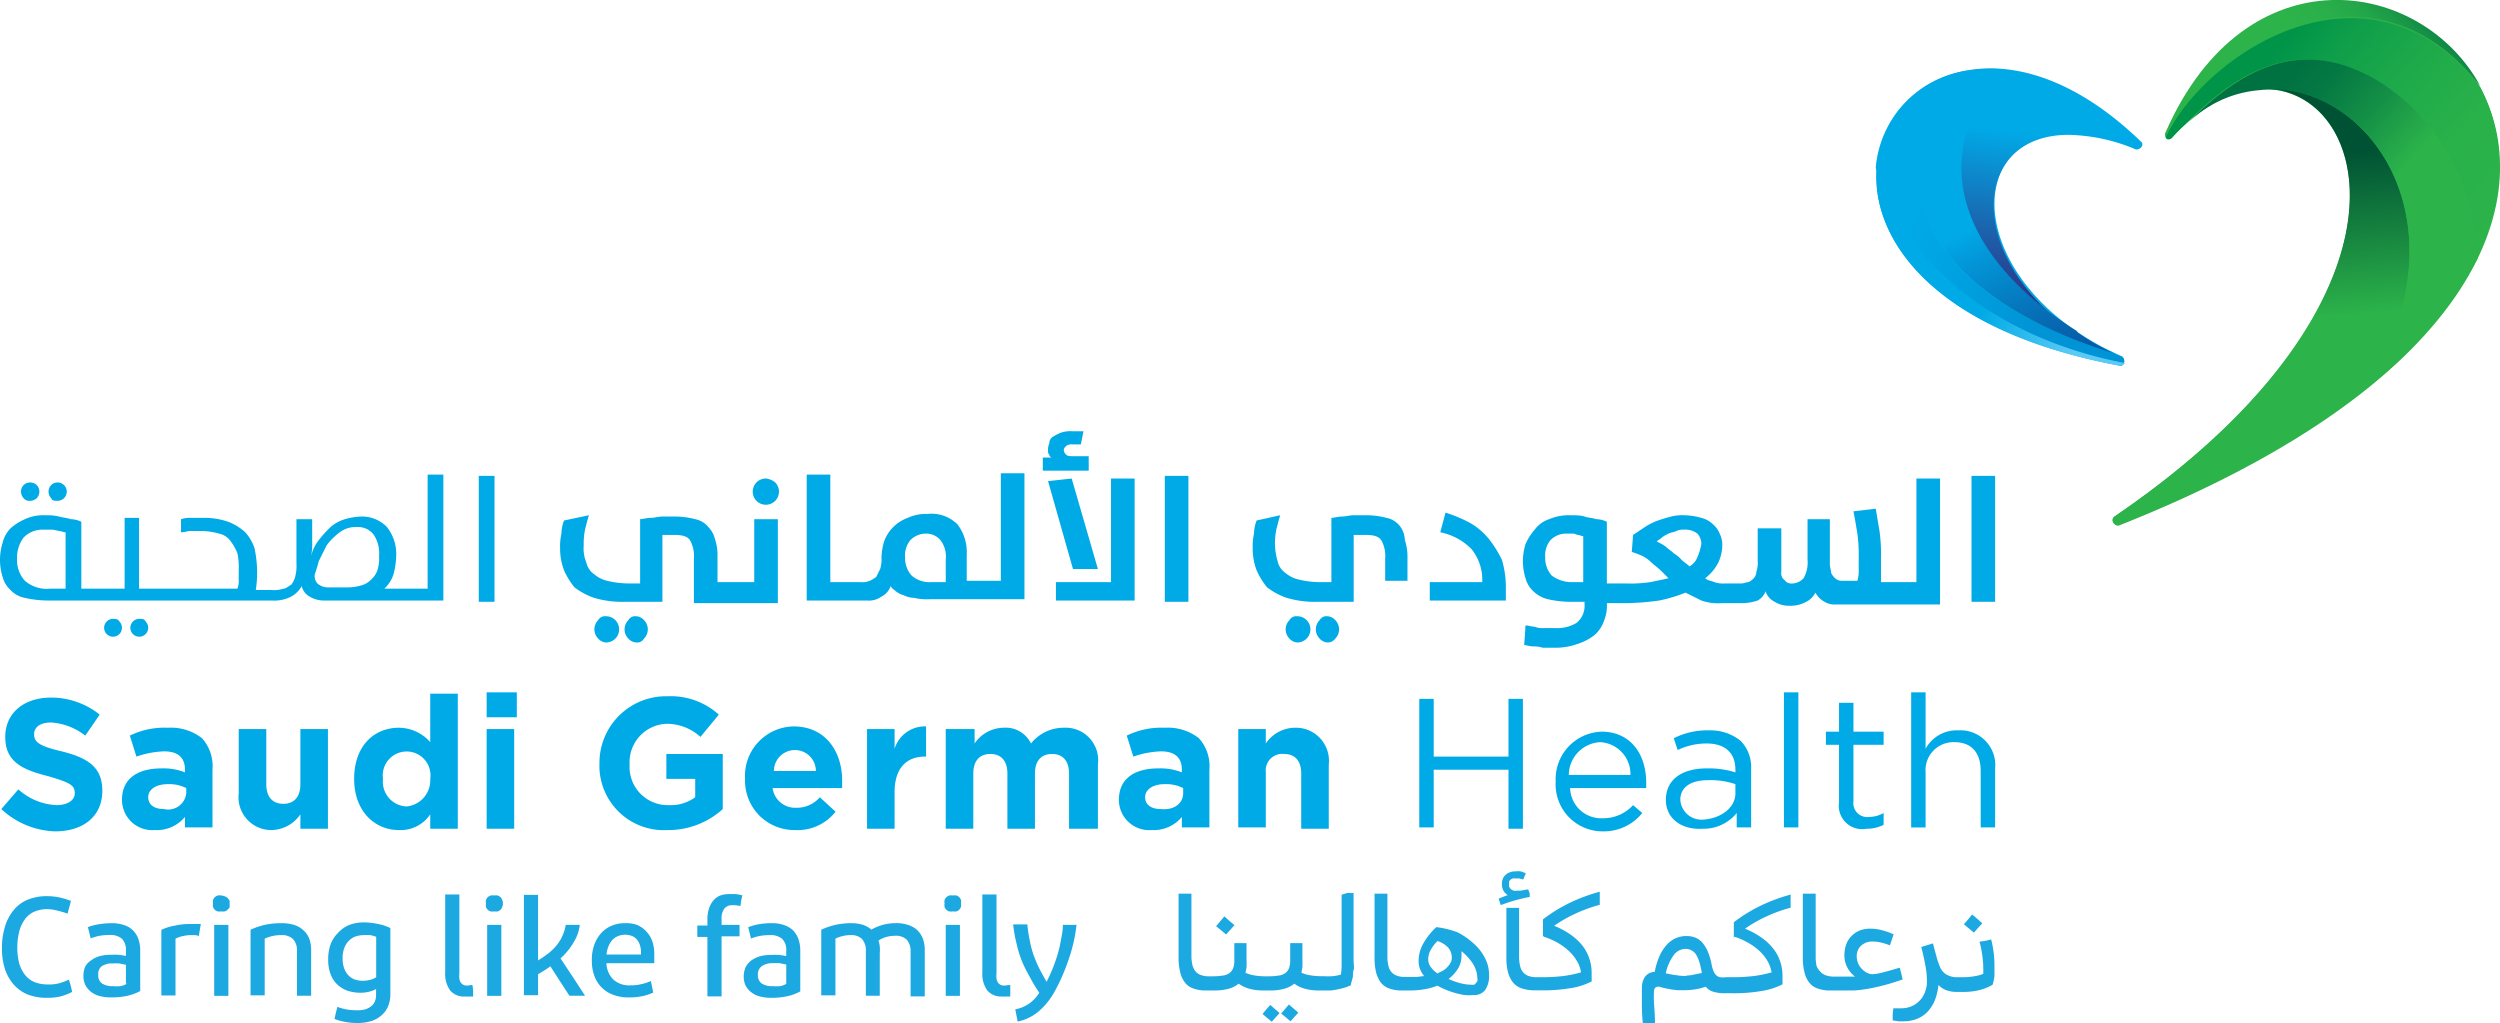 <svg id="Layer_1" data-name="Layer 1" xmlns="http://www.w3.org/2000/svg" xmlns:xlink="http://www.w3.org/1999/xlink" viewBox="0 0 190.59 78.01"><defs><style>.cls-1{fill:#00aae7;}.cls-2{fill:#2cb34a;}.cls-3{fill:url(#linear-gradient);}.cls-4{fill:url(#linear-gradient-2);}.cls-5{fill:url(#linear-gradient-3);}.cls-6{fill:url(#linear-gradient-4);}.cls-7{fill:url(#linear-gradient-5);}.cls-8{fill:url(#linear-gradient-6);}.cls-9{fill:url(#linear-gradient-7);}.cls-10{fill:url(#linear-gradient-8);}.cls-11{fill:#00aae7;}.cls-12{fill:#1ca8e0;}</style><linearGradient id="linear-gradient" x1="158.01" y1="71.36" x2="156.57" y2="59.12" gradientTransform="matrix(1, 0, 0, -1, 0, 82)" gradientUnits="userSpaceOnUse"><stop offset="0" stop-color="#00aae7"/><stop offset="1" stop-color="#2b398b"/></linearGradient><linearGradient id="linear-gradient-2" x1="144.51" y1="69.65" x2="166.27" y2="61.69" gradientTransform="matrix(1, 0, 0, -1, 0, 82)" gradientUnits="userSpaceOnUse"><stop offset="0.18" stop-color="#00aae7"/><stop offset="0.7" stop-color="#0093d5"/></linearGradient><linearGradient id="linear-gradient-3" x1="153.16" y1="66.73" x2="160.79" y2="50.45" gradientTransform="matrix(1, 0, 0, -1, 0, 82)" gradientUnits="userSpaceOnUse"><stop offset="0.09" stop-color="#00aae7"/><stop offset="0.21" stop-color="#0298d9"/><stop offset="0.53" stop-color="#0670b7"/><stop offset="0.78" stop-color="#0957a3"/><stop offset="0.94" stop-color="#0a4e9b"/></linearGradient><linearGradient id="linear-gradient-4" x1="153.73" y1="61.06" x2="160.93" y2="58.42" gradientTransform="matrix(1, 0, 0, -1, 0, 82)" gradientUnits="userSpaceOnUse"><stop offset="0" stop-color="#00aae7"/><stop offset="1" stop-color="#5bcbf5"/></linearGradient><linearGradient id="linear-gradient-5" x1="173.51" y1="57.12" x2="172.54" y2="69.44" gradientTransform="matrix(1, 0, 0, -1, 0, 82)" gradientUnits="userSpaceOnUse"><stop offset="0" stop-color="#2cb34a"/><stop offset="1" stop-color="#005234"/></linearGradient><linearGradient id="linear-gradient-6" x1="190.7" y1="62.45" x2="172.55" y2="78.68" gradientTransform="matrix(1, 0, 0, -1, 0, 82)" gradientUnits="userSpaceOnUse"><stop offset="0" stop-color="#2cb34a"/><stop offset="0.3" stop-color="#29b14a"/><stop offset="0.54" stop-color="#1faa4a"/><stop offset="0.77" stop-color="#0e9e4a"/><stop offset="0.9" stop-color="#009449"/></linearGradient><linearGradient id="linear-gradient-7" x1="181.36" y1="65.07" x2="171.03" y2="74.29" gradientTransform="matrix(1, 0, 0, -1, 0, 82)" gradientUnits="userSpaceOnUse"><stop offset="0" stop-color="#2cb34a"/><stop offset="0.04" stop-color="#29af4a"/><stop offset="0.36" stop-color="#138e46"/><stop offset="0.62" stop-color="#057943"/><stop offset="0.8" stop-color="#007242"/></linearGradient><linearGradient id="linear-gradient-8" x1="173.41" y1="69.52" x2="186.55" y2="82.1" gradientTransform="matrix(1, 0, 0, -1, 0, 82)" gradientUnits="userSpaceOnUse"><stop offset="0.5" stop-color="#2cb34a"/><stop offset="0.64" stop-color="#2ab04a"/><stop offset="0.76" stop-color="#23a649"/><stop offset="0.86" stop-color="#189547"/><stop offset="0.96" stop-color="#087e44"/><stop offset="1" stop-color="#007242"/></linearGradient></defs><path class="cls-1" d="M163.1,28.2c-32.2-6.1-16.4-34.5,1.6-17.1.3.2,0,.7-.3.5a13.8,13.8,0,0,0-5.1-1.1c-8.5,0-7.9,11.8,4,17C163.6,27.8,163.4,28.3,163.1,28.2Z" transform="translate(-1.5 -0.32)"/><path class="cls-2" d="M162.7,39.7c30.2-20.5,15.6-41.2,4.4-28.9-.2.3-.7,0-.5-.3,12.1-27.6,52.7,7.6-3.6,29.9C162.6,40.4,162.4,39.9,162.7,39.7Z" transform="translate(-1.5 -0.32)"/><path class="cls-3" d="M159.2,10.6a13.8,13.8,0,0,1,5.1,1.1c.3.1.6-.3.3-.5-3.7-3.6-7.4-5.3-10.5-5.5-5.8,6.5-3.3,14.4,5.6,20C151.3,20,151.7,10.6,159.2,10.6Z" transform="translate(-1.5 -0.32)"/><path class="cls-4" d="M151.5,5.7a8.17,8.17,0,0,0-7,7.4c2.1,7.9,9.9,13.2,18.9,14.9a.37.37,0,0,0-.2-.5,5.94,5.94,0,0,1-.8-.4C150.7,23.6,142.6,15.4,151.5,5.7Z" transform="translate(-1.5 -0.32)"/><path class="cls-5" d="M154.2,5.6a11.11,11.11,0,0,0-2.6.1c-9,9.6-.8,17.9,10.9,21.5a17.49,17.49,0,0,1-2.7-1.6h.1C150.9,20,148.3,12.2,154.2,5.6Z" transform="translate(-1.5 -0.32)"/><path class="cls-6" d="M163.1,28.2a.52.52,0,0,0,.4-.2c-9-1.7-16.8-7.1-18.9-14.9C144.1,18.6,149,25.6,163.1,28.2Z" transform="translate(-1.5 -0.32)"/><path class="cls-7" d="M173.6,7.1c8.7-.6,13.4,16-10.9,32.6a.34.34,0,0,0,.3.6,74.14,74.14,0,0,0,19.2-10.6c.4-.7.7-1.5,1.1-2.3C188.8,15.7,181.3,6.3,173.6,7.1Z" transform="translate(-1.5 -0.32)"/><path class="cls-8" d="M190.6,7c-8.5-10.9-21-2.6-24,3.8h0c.1.2.3.2.5,0a9.43,9.43,0,0,1,1-1c3.7-3.8,7.5-5.9,12-4.5C185,6.9,190,12.5,190.3,20,192.7,15,192.4,10.5,190.6,7Z" transform="translate(-1.5 -0.32)"/><path class="cls-9" d="M183.3,27.4c-.4.8-.7,1.5-1.1,2.3h0a31.57,31.57,0,0,0,8.2-9.7c-.3-7.5-5.2-13.1-10.2-14.7-4.5-1.4-8.3.7-12,4.5a8.74,8.74,0,0,1,5.5-2.6C181.3,6.3,188.8,15.7,183.3,27.4Z" transform="translate(-1.5 -0.32)"/><path class="cls-10" d="M166.6,10.4c-.1.1,0,.2,0,.3,3-6.4,15.5-14.7,24-3.8C186.1-1.4,172.7-3.5,166.6,10.4Z" transform="translate(-1.5 -0.32)"/><path class="cls-11" d="M1.6,62l1.3-1.5a4.67,4.67,0,0,0,2.9,1.2c.9,0,1.4-.4,1.4-.9h0c0-.6-.3-.8-2-1.3-2-.5-3.3-1.1-3.3-3h0c0-1.8,1.4-3,3.5-3a5.94,5.94,0,0,1,3.7,1.3L8,56.4a4.71,4.71,0,0,0-2.6-1c-.9,0-1.3.4-1.3.9h0c0,.6.4.9,2.1,1.3,2,.5,3.1,1.2,3.1,3h0c0,2-1.5,3.1-3.6,3.1A6.3,6.3,0,0,1,1.6,62Zm9.2-.7h0c0-1.7,1.3-2.4,3-2.4a4.5,4.5,0,0,1,1.8.3V59c0-.9-.5-1.4-1.6-1.4a7.12,7.12,0,0,0-2.1.4l-.5-1.6a6,6,0,0,1,2.9-.6,3.84,3.84,0,0,1,2.6.8,3.19,3.19,0,0,1,.8,2.4v4.4H15.6v-.8a2.78,2.78,0,0,1-2.3,1A2.31,2.31,0,0,1,10.8,61.3Zm4.9-.5v-.4a2.9,2.9,0,0,0-1.4-.3c-.9,0-1.5.4-1.5,1h0c0,.6.5.9,1.2.9A1.39,1.39,0,0,0,15.7,60.8Zm4,0V55.9h2.1v4.2c0,1,.5,1.5,1.3,1.5s1.3-.5,1.3-1.5V55.9h2.1v7.6H24.4V62.4a2.71,2.71,0,0,1-2.2,1.2A2.5,2.5,0,0,1,19.7,60.8Zm8.8-1.1h0c0-2.6,1.6-3.9,3.4-3.9a3.21,3.21,0,0,1,2.4,1.1V53.2h2.1V63.5H34.3V62.4a2.71,2.71,0,0,1-2.4,1.2C30.1,63.6,28.5,62.2,28.5,59.7Zm5.8,0h0a1.82,1.82,0,1,0-3.6,0h0a1.88,1.88,0,0,0,1.8,2.1A2,2,0,0,0,34.3,59.7Zm4.3-6.6h2.3V55H38.6Zm0,2.8h2.1v7.6H38.6Zm8.6,2.6h0a5.08,5.08,0,0,1,5.2-5.1,5.46,5.46,0,0,1,3.9,1.4l-1.4,1.7a3.8,3.8,0,0,0-2.6-1,2.93,2.93,0,0,0-2.8,3.1h0a2.91,2.91,0,0,0,3,3.1,3.17,3.17,0,0,0,2-.6V59.7H52.3V57.8h4.3V62a6.16,6.16,0,0,1-4.2,1.6A4.91,4.91,0,0,1,47.2,58.5Zm11.1,1.2h0a3.77,3.77,0,0,1,3.7-4c2.5,0,3.7,2,3.7,4.1v.6H60.4a1.73,1.73,0,0,0,1.8,1.5,2.3,2.3,0,0,0,1.8-.8l1.2,1.1a3.68,3.68,0,0,1-3.1,1.4A3.76,3.76,0,0,1,58.3,59.7Zm5.4-.6a1.6,1.6,0,0,0-3.2,0Zm3.9-3.2h2.1v1.5a2.41,2.41,0,0,1,2.4-1.7V58H72c-1.4,0-2.3.9-2.3,2.7v2.8H67.6Zm6.1,0h2.1V57A2.71,2.71,0,0,1,78,55.8,2.15,2.15,0,0,1,80.1,57a3.17,3.17,0,0,1,2.5-1.2,2.48,2.48,0,0,1,2.6,2.8v4.9H83V59.3c0-1-.5-1.5-1.3-1.5s-1.3.5-1.3,1.5v4.2H78.3V59.3c0-1-.5-1.5-1.3-1.5s-1.3.5-1.3,1.5v4.2H73.6V55.9Zm13.1,5.4h0c0-1.7,1.3-2.4,3-2.4a4.5,4.5,0,0,1,1.8.3V59c0-.9-.5-1.4-1.6-1.4a7.12,7.12,0,0,0-2.1.4l-.5-1.6a6,6,0,0,1,2.9-.6,3.84,3.84,0,0,1,2.6.8,3.19,3.19,0,0,1,.8,2.4v4.4H91.6v-.8a2.78,2.78,0,0,1-2.3,1A2.31,2.31,0,0,1,86.8,61.3Zm4.9-.5v-.4a2.9,2.9,0,0,0-1.4-.3c-.9,0-1.5.4-1.5,1h0c0,.6.5.9,1.2.9C91.1,62.1,91.7,61.5,91.7,60.8Zm4.1-4.9H98V57a2.71,2.71,0,0,1,2.2-1.2,2.52,2.52,0,0,1,2.6,2.8v4.9h-2.1V59.3c0-1-.5-1.5-1.3-1.5A1.26,1.26,0,0,0,98,59.2v4.2H95.9V55.9Zm13.9-2.3h1.1V58h5.7V53.6h1.1v9.9h-1.1V59h-5.7v4.4h-1.1Zm14,9.1a3.08,3.08,0,0,0,2.3-1l.7.6a3.76,3.76,0,0,1-3,1.4,3.58,3.58,0,0,1-3.6-3.8,3.62,3.62,0,0,1,3.5-3.8c2.2,0,3.4,1.7,3.4,3.9v.4h-5.8A2.37,2.37,0,0,0,123.7,62.7Zm2.1-3.3a2.44,2.44,0,0,0-2.3-2.5,2.52,2.52,0,0,0-2.4,2.5Zm2.7,1.9h0c0-1.6,1.3-2.4,3.1-2.4a6.87,6.87,0,0,1,2.2.3V59c0-1.3-.8-2-2.2-2a5.09,5.09,0,0,0-2.2.5l-.3-.9a5.67,5.67,0,0,1,2.7-.6,3.65,3.65,0,0,1,2.4.8,2.86,2.86,0,0,1,.8,2.1v4.5h-1.1V62.3a3.23,3.23,0,0,1-2.6,1.2C129.8,63.6,128.5,62.8,128.5,61.3Zm5.3-.5v-.7a5.84,5.84,0,0,0-2.1-.3c-1.4,0-2.1.6-2.1,1.5h0a1.62,1.62,0,0,0,1.8,1.5C132.7,62.7,133.8,61.9,133.8,60.8Zm3.7-7.7h1.1V63.4h-1.1Zm4.2,8.4V57.1h-1v-1h1V53.9h1.1v2.2h2.3v1h-2.3v4.3a1.06,1.06,0,0,0,1.2,1.2,2.28,2.28,0,0,0,1.1-.3v.9a2.77,2.77,0,0,1-1.3.3A1.78,1.78,0,0,1,141.7,61.5Zm5.5-8.4h1.1v4.3a2.7,2.7,0,0,1,2.5-1.4,2.65,2.65,0,0,1,2.8,2.9v4.5h-1.1V59.1c0-1.4-.7-2.2-2-2.2a2.13,2.13,0,0,0-2.2,2.3v4.2h-1.1ZM3.8,38.5a.76.76,0,0,0,.5-.2.72.72,0,0,0,0-1,.73.73,0,0,0-1,0,.73.73,0,0,0,0,1A.55.55,0,0,0,3.8,38.5Zm2.1,0a.7.7,0,1,0-.5-1.2.73.73,0,0,0,0,1C5.5,38.5,5.6,38.5,5.9,38.5Zm4.2,9a.68.68,0,1,0,.5.2C10.5,47.5,10.3,47.5,10.1,47.5Zm2,0a.68.68,0,1,0,.5.2C12.5,47.5,12.4,47.5,12.1,47.5Zm22.1-2.3H30.8a2.59,2.59,0,0,0,.7-1.1,5.85,5.85,0,0,0,.2-1.3,3.33,3.33,0,0,0-.7-2.3,2.63,2.63,0,0,0-2-.8,5,5,0,0,0-1.2.2,3,3,0,0,0-1.1.6,9,9,0,0,0-.9,1,3.1,3.1,0,0,0-.6,1.3h0a4.87,4.87,0,0,0,.1-1.2V39.9H24.1v3.4a3.08,3.08,0,0,1-.1,1,1.63,1.63,0,0,1-.3.6c-.2.1-.4.3-.6.3a2.22,2.22,0,0,1-.9.1H21a8.64,8.64,0,0,0,.1-1.5,8.81,8.81,0,0,0-.2-1.7,3.46,3.46,0,0,0-.7-1.2,4.11,4.11,0,0,0-1.3-.8,5.41,5.41,0,0,0-1.9-.3h-.9a2.2,2.2,0,0,0-.8.1v1c.3,0,.5-.1.7-.1h.8a5.21,5.21,0,0,1,1.4.2,1.46,1.46,0,0,1,.9.6,4.05,4.05,0,0,1,.5.9,5.28,5.28,0,0,1,.1,1.3v.7a1.7,1.7,0,0,1-.1.7H12.1V39.8H11v5.4H7.7V40.1a1.88,1.88,0,0,0-.8-.2c-.3-.1-.5-.1-.9-.2s-.7-.1-1.1-.1a3.34,3.34,0,0,0-1.5.3,4.13,4.13,0,0,0-1.1.7,2.38,2.38,0,0,0-.6,1.1,4.33,4.33,0,0,0,0,2.6,2.07,2.07,0,0,0,.6,1,2,2,0,0,0,1.1.6,7.93,7.93,0,0,0,1.7.2H22.2a2.81,2.81,0,0,0,1.5-.3,2,2,0,0,0,.8-.8,1.24,1.24,0,0,0,.6.8,2.13,2.13,0,0,0,1.2.3h9V36.5H34.1v8.7Zm-27.7,0H5.3a2.55,2.55,0,0,1-1.9-.6,2.35,2.35,0,0,1-.6-1.7,2.54,2.54,0,0,1,.5-1.6,2,2,0,0,1,1.5-.6h.7a4.33,4.33,0,0,1,.5.1c.2,0,.3.1.5.1Zm23.8-1.5a1.61,1.61,0,0,1-.4.7,1.79,1.79,0,0,1-.7.5,3.73,3.73,0,0,1-1.2.2H26.6a1.22,1.22,0,0,1-.9-.3.84.84,0,0,1-.2-.7c.1-.3.2-.6.3-1l.6-1.2a4.74,4.74,0,0,1,1-1,2,2,0,0,1,1.3-.4,1.49,1.49,0,0,1,1.3.6,2.54,2.54,0,0,1,.4,1.6A3.08,3.08,0,0,1,30.3,43.7ZM38,46.2h1.2V36.6H38Zm12,1.1a.6.6,0,0,0-.6.3,1,1,0,0,0,0,1.4.86.86,0,0,0,.6.3.6.6,0,0,0,.6-.3,1,1,0,0,0,0-1.4A.86.86,0,0,0,50,47.3Zm-2.3,0a.6.6,0,0,0-.6.3,1,1,0,0,0,0,1.4.86.86,0,0,0,.6.3,1,1,0,0,0,0-2ZM59,44.7H56.2V42.6a3.73,3.73,0,0,0-.2-1.2,1.93,1.93,0,0,0-.5-.9,1.7,1.7,0,0,0-1-.6,6.05,6.05,0,0,0-1.5-.2H52c-.3,0-.6.1-.9.1s-.6.1-.8.1v4.9h-.9a7,7,0,0,1-1.6-.2,2.34,2.34,0,0,1-1-.5,1.46,1.46,0,0,1-.6-.9,2.74,2.74,0,0,1-.2-1.3,5.28,5.28,0,0,1,.1-1.2c.1-.4.2-.8.3-1.1l-1.9.4a3,3,0,0,0-.2,1,4.48,4.48,0,0,0-.1,1.1,4.67,4.67,0,0,0,.3,1.7,5.67,5.67,0,0,0,.8,1.3,5.3,5.3,0,0,0,1.5.8,7.55,7.55,0,0,0,2.3.3H52V41.1h.9c.6,0,1,.1,1.2.4a2.42,2.42,0,0,1,.3,1.4v3.4h6.4V39.9H59Zm.9-7.9a1,1,0,1,0,.7.3A1.33,1.33,0,0,0,59.9,36.8Zm7.7,9.3a1.61,1.61,0,0,0,1.1-.3,1.39,1.39,0,0,0,.7-.8c.1.2.3.3.4.4a1.63,1.63,0,0,0,.6.3,1.88,1.88,0,0,0,.8.2,4.12,4.12,0,0,0,1.2.1h7.2V36.4H77.8v8.2H75.2v-2a3.51,3.51,0,0,0-.7-2.3,2.82,2.82,0,0,0-2.3-.8,3.34,3.34,0,0,0-1.5.3,3,3,0,0,0-1.8,1.8,5,5,0,0,0-.2,1.2,2.48,2.48,0,0,1-.1.9l-.3.6a2.19,2.19,0,0,1-.5.3,1.48,1.48,0,0,1-.7.1H64.8V36.5H63v9.6Zm5.9-1.4h-1a2.07,2.07,0,0,1-1.5-.5,2,2,0,0,1-.5-1.4,1.84,1.84,0,0,1,.4-1.3,1.66,1.66,0,0,1,1.2-.5,1.43,1.43,0,0,1,1.1.5,2.08,2.08,0,0,1,.4,1.5v1.7Zm10.8-9.6h-.8c-.4,0-.6,0-.7-.1a.52.52,0,0,1-.2-.4c0-.1.1-.2.2-.3a.75.75,0,0,1,.5-.1h.6l.2-1h-.8a2.22,2.22,0,0,0-.9.1,3.33,3.33,0,0,0-.6.3.55.55,0,0,0-.3.5,1.27,1.27,0,0,0-.1.6.37.37,0,0,0,.1.3.22.22,0,0,0,.2.2H81v1h3.5V35.1Zm1.9,9.6H82v1.4h6V36.8H86.2Zm-1-1-2-6.9-1.8.2,1.9,6.7Zm5.1,2.5h1.8V36.6H90.3Zm12.4,1.1a.6.6,0,0,0-.6.3,1,1,0,0,0,0,1.4.86.86,0,0,0,.6.3.71.71,0,0,0,.6-.3,1,1,0,0,0,0-1.4A.86.86,0,0,0,102.7,47.3Zm5.5-6.9a1.7,1.7,0,0,0-1-.6,6.05,6.05,0,0,0-1.5-.2h-1c-.3,0-.6.1-.9.1s-.6.1-.8.1v4.9h-.9a7,7,0,0,1-1.6-.2,2.34,2.34,0,0,1-1-.5,1.46,1.46,0,0,1-.6-.9,5,5,0,0,1-.2-1.2,5.28,5.28,0,0,1,.1-1.2c.1-.4.2-.8.3-1.1l-1.8.4a3,3,0,0,0-.2,1,4.48,4.48,0,0,0-.1,1.1,4.67,4.67,0,0,0,.3,1.7,5.67,5.67,0,0,0,.8,1.3,5.3,5.3,0,0,0,1.5.8,7.55,7.55,0,0,0,2.3.3h2.8V41.1h.9c.6,0,1,.1,1.2.4a2.42,2.42,0,0,1,.3,1.4v1.7h1.7V42.7a3.73,3.73,0,0,0-.2-1.2A1.82,1.82,0,0,0,108.2,40.4Zm-7.8,6.9a.6.6,0,0,0-.6.3,1,1,0,0,0,0,1.4.86.86,0,0,0,.6.3,1,1,0,0,0,0-2ZM115,41.4a5.26,5.26,0,0,0-1.4-1.2,10.84,10.84,0,0,0-1.9-.8l-.4,1.5a4.57,4.57,0,0,1,2.4,1.3,3.74,3.74,0,0,1,.8,2.5h-4v1.4h5.8v-.9A7.32,7.32,0,0,0,116,43,8.64,8.64,0,0,0,115,41.4Zm32.7,3.3h-2.8V42.9a13.4,13.4,0,0,0-.1-2l-.3-1.8-1.7.2c.1.5.2,1.1.3,1.7a12.1,12.1,0,0,1,.1,1.9v.8a2.77,2.77,0,0,1-.1.9h-1.2a.76.76,0,0,1-.5-.2,1.38,1.38,0,0,1-.3-.4c0-.2-.1-.4-.1-.7V39.9h-1.7V43a2.42,2.42,0,0,1-.3,1.4,1.23,1.23,0,0,1-.8.4.75.75,0,0,1-.5-.1l-.3-.3a.75.75,0,0,1-.1-.5V40.6h-1.8v2.5a2,2,0,0,1-.1.8.76.76,0,0,1-.2.5,1.38,1.38,0,0,1-.4.3c-.2,0-.3.1-.6.1H133a2,2,0,0,1-.8-.1c-.2-.1-.5-.1-.7-.3a3.54,3.54,0,0,0,1-1.2,3.19,3.19,0,0,0,.3-1.4,1.88,1.88,0,0,0-.2-.8,1.79,1.79,0,0,0-.5-.7,1.93,1.93,0,0,0-.9-.5,5.07,5.07,0,0,0-1.3-.2,3.4,3.4,0,0,0-1,.1c-.4.1-.7.2-1,.3a4.67,4.67,0,0,0-1,.5l-.9.6-.1,1.3a6.89,6.89,0,0,1,.8.3,3,3,0,0,1,.7.5c.2.2.5.4.7.6l.6.6c-.4.1-.9.2-1.4.3a9.72,9.72,0,0,1-1.8.1H124V40.1a1.88,1.88,0,0,0-.8-.2c-.3-.1-.6-.1-.9-.2s-.7-.1-1.1-.1a3.81,3.81,0,0,0-1.6.3,2.26,2.26,0,0,0-1.1.8,4.13,4.13,0,0,0-.7,1.1,4.33,4.33,0,0,0,0,2.6,2.07,2.07,0,0,0,.6,1,2.38,2.38,0,0,0,1.1.6,7.93,7.93,0,0,0,1.7.2h1.1v.2a1.68,1.68,0,0,1-.6,1.4,2.86,2.86,0,0,1-1.7.4h-.8a1.48,1.48,0,0,1-.7-.1c-.2,0-.5-.1-.7-.1l-.1,1.5c.2,0,.4.1.7.1a2,2,0,0,1,.7.1h.8a5,5,0,0,0,1.9-.3,4,4,0,0,0,1.3-.7,2.59,2.59,0,0,0,.7-1.1,3,3,0,0,0,.2-1.3h1.5a19.48,19.48,0,0,0,2.5-.2,11.69,11.69,0,0,0,2-.6l1.2.6a3.9,3.9,0,0,0,1.6.2h1.5a3.73,3.73,0,0,0,1.2-.2,1.34,1.34,0,0,0,.6-.7,1.34,1.34,0,0,0,.7.8,2,2,0,0,0,1.1.3,2.5,2.5,0,0,0,1.3-.3,1.58,1.58,0,0,0,.7-.7,1.76,1.76,0,0,0,.4.5,2.19,2.19,0,0,0,.5.3,1.48,1.48,0,0,0,.7.1h7.9V36.8h-1.8v7.9Zm-25.4,0h-.9a2.54,2.54,0,0,1-1.6-.5,2,2,0,0,1-.5-1.4,1.84,1.84,0,0,1,.4-1.3,1.66,1.66,0,0,1,1.2-.5h.5c.2,0,.3.1.4.1s.3.1.4.1v3.5Zm8.6-1.9a1.34,1.34,0,0,1-.6.7c-.2-.2-.4-.3-.6-.5a2.65,2.65,0,0,0-.6-.5c-.2-.2-.4-.3-.6-.5a4.35,4.35,0,0,0-.7-.4c.1-.1.3-.2.4-.3s.3-.2.5-.3.4-.1.6-.2a1.27,1.27,0,0,1,.6-.1,1.49,1.49,0,0,1,1,.3,1.14,1.14,0,0,1,.3.8A4.05,4.05,0,0,1,130.9,42.8Zm20.9-6.2v9.6h1.8V36.6Z" transform="translate(-1.5 -0.32)"/><polygon class="cls-12" points="94.11 70.53 93.72 70.2 93.34 69.86 93.03 70.23 92.71 70.61 93.09 70.92 93.47 71.24 93.79 70.89 94.11 70.53"/><polygon class="cls-12" points="96.25 77.3 96.6 77.6 96.95 77.89 97.25 77.56 97.55 77.23 97.19 76.92 96.84 76.61 96.54 76.95 96.25 77.3"/><polygon class="cls-12" points="97.67 77.27 98.03 77.56 98.38 77.86 98.68 77.53 98.98 77.2 98.62 76.89 98.26 76.58 97.97 76.92 97.67 77.27"/><path class="cls-12" d="M103.78,68.53c0,.94,0,1.75,0,2.45s0,1.27,0,1.73,0,.72,0,1,0,.63-.06.91a3.79,3.79,0,0,1-.62.12,5.12,5.12,0,0,1-.69,0h-.15a4.69,4.69,0,0,1-.88-.07,2.31,2.31,0,0,1-.67-.2,4.16,4.16,0,0,0,.08-.43,4.68,4.68,0,0,0,0-.55V72.22l-.47,0-.46,0v1.37a1.52,1.52,0,0,1-.08.51.88.88,0,0,1-.24.36,1,1,0,0,1-.48.22,4.68,4.68,0,0,1-.83.07H98a4.69,4.69,0,0,1-.88-.07,2.4,2.4,0,0,1-.67-.2,4.16,4.16,0,0,0,.08-.43,4.68,4.68,0,0,0,0-.55V72.22l-.47,0-.46,0v1.37a1.52,1.52,0,0,1-.08.51.88.88,0,0,1-.24.36,1,1,0,0,1-.48.22,4.68,4.68,0,0,1-.83.07h-.29a1.82,1.82,0,0,1-.61-.09,1,1,0,0,1-.42-.27,1.35,1.35,0,0,1-.24-.48,3.1,3.1,0,0,1-.08-.74V68.45l-.49,0-.49,0v4.89a4.35,4.35,0,0,0,.12,1.08,2,2,0,0,0,.35.78,1.3,1.3,0,0,0,.64.47,2.63,2.63,0,0,0,1,.16h.59a4,4,0,0,0,1.11-.13,2,2,0,0,0,.77-.39,2.6,2.6,0,0,0,.82.39,4.07,4.07,0,0,0,1.09.13h.45a4,4,0,0,0,1.11-.13,2,2,0,0,0,.77-.39,2.5,2.5,0,0,0,.82.39,4.07,4.07,0,0,0,1.09.13h.28l.59,0a4.69,4.69,0,0,0,.6-.1,4.45,4.45,0,0,0,.53-.14,2.31,2.31,0,0,0,.41-.17c0-.18.09-.36.13-.55s0-.38.07-.59,0-.46,0-.77,0-.68,0-1.1,0-1,0-1.64,0-1.46,0-2.37l-.49,0Z" transform="translate(-1.5 -0.32)"/><path class="cls-12" d="M111,71A5.2,5.2,0,0,0,110,72.26a2.72,2.72,0,0,0-.35,1.32,1.72,1.72,0,0,0,.1.6,2.07,2.07,0,0,0,.32.55l-.57.07-.62,0h-.27a1.8,1.8,0,0,1-.6-.09,1,1,0,0,1-.42-.27,1.09,1.09,0,0,1-.24-.48,3.1,3.1,0,0,1-.08-.74V68.45l-.49,0-.49,0v4.89a4.92,4.92,0,0,0,.11,1.08,2.34,2.34,0,0,0,.35.78,1.39,1.39,0,0,0,.64.47,2.72,2.72,0,0,0,1,.16h.56a6.64,6.64,0,0,0,1.13-.09,4.4,4.4,0,0,0,1-.28,5,5,0,0,0,.66.32,6.28,6.28,0,0,0,.73.25,5.33,5.33,0,0,0,.71.15,3.66,3.66,0,0,0,.64,0,1.06,1.06,0,0,0,.9-.38,1.89,1.89,0,0,0,.3-1.16,2.73,2.73,0,0,0-.28-1.22,3.66,3.66,0,0,0-.83-1.11,5.75,5.75,0,0,0-1.26-.9A6.93,6.93,0,0,0,111,71Zm.11,3.54a1.84,1.84,0,0,1-.55-.52,1,1,0,0,1-.18-.57,1.48,1.48,0,0,1,.18-.69,2.87,2.87,0,0,1,.53-.7,1.92,1.92,0,0,1,.82.51,1.19,1.19,0,0,1,.27.78.8.8,0,0,1-.06.3,1.75,1.75,0,0,1-.21.32,1.6,1.6,0,0,1-.33.3A2.63,2.63,0,0,1,111.15,74.49Zm2.89.77a.32.32,0,0,1-.14.08.66.66,0,0,1-.21,0,3.41,3.41,0,0,1-.8-.11,5.15,5.15,0,0,1-.92-.33,2.8,2.8,0,0,0,.74-.82,1.86,1.86,0,0,0,.25-.91c0-.07,0-.13,0-.19s0-.13,0-.19a3.85,3.85,0,0,1,.9,1,2.2,2.2,0,0,1,.31,1.09.48.48,0,0,1,0,.18A.32.32,0,0,1,114,75.26Z" transform="translate(-1.5 -0.32)"/><path class="cls-12" d="M118,68.12l-.58.1-.25,0a.79.79,0,0,1-.28,0,.72.72,0,0,1-.21-.12.68.68,0,0,1-.13-.18.54.54,0,0,1,0-.22.53.53,0,0,1,0-.18.49.49,0,0,1,.11-.14.51.51,0,0,1,.18-.09.66.66,0,0,1,.21,0l.28,0,.3.08.09-.23.1-.24a1.93,1.93,0,0,0-.4-.15,1.84,1.84,0,0,0-.41,0,1.05,1.05,0,0,0-.4.07.8.8,0,0,0-.32.19.73.73,0,0,0-.22.3,1.07,1.07,0,0,0-.07.41,1,1,0,0,0,.11.49,1,1,0,0,0,.33.35l-.27.1-.42.17.08.24.08.25c.39-.14.76-.27,1.13-.37s.73-.19,1.08-.25l0-.26Z" transform="translate(-1.5 -0.32)"/><path class="cls-12" d="M119.19,71.73a5.7,5.7,0,0,1,1.09.48,4.69,4.69,0,0,1,.86.64,3.5,3.5,0,0,1,.6.77,2.29,2.29,0,0,1,.29.83,9.29,9.29,0,0,1-1.36.28,14.26,14.26,0,0,1-1.67.09h-.34a1.87,1.87,0,0,1-.61-.09,1,1,0,0,1-.42-.27,1.09,1.09,0,0,1-.24-.48,3.1,3.1,0,0,1-.08-.74V69.53l-.49,0-.48,0v3.8a4.43,4.43,0,0,0,.12,1.09,2.17,2.17,0,0,0,.37.78,1.48,1.48,0,0,0,.68.47,3.24,3.24,0,0,0,1,.15h.49a12.57,12.57,0,0,0,2.25-.17,5.13,5.13,0,0,0,1.59-.51,2.61,2.61,0,0,0,0-.31c0-.1,0-.22,0-.34a3.34,3.34,0,0,0-.18-1.1,3.25,3.25,0,0,0-.54-1,4.48,4.48,0,0,0-.9-.83,6.3,6.3,0,0,0-1.24-.66,10.33,10.33,0,0,1,1.65-.94,11,11,0,0,1,1.83-.66v-1a13.48,13.48,0,0,0-2.33.87,11.68,11.68,0,0,0-2,1.24v1.25Z" transform="translate(-1.5 -0.32)"/><path class="cls-12" d="M133.72,71.73a5.34,5.34,0,0,1,1.08.48,4.45,4.45,0,0,1,.87.64,3.5,3.5,0,0,1,.6.77,2.73,2.73,0,0,1,.29.83,9.44,9.44,0,0,1-1.37.28,14.09,14.09,0,0,1-1.66.09h-.45a1.93,1.93,0,0,1-.45,0,.62.62,0,0,1-.29-.15.87.87,0,0,1-.2-.3,2.49,2.49,0,0,1-.15-.5,5.15,5.15,0,0,0-.27-.95,2.85,2.85,0,0,0-.4-.69,1.41,1.41,0,0,0-.53-.41,1.8,1.8,0,0,0-.71-.14,2,2,0,0,0-.86.18,2.1,2.1,0,0,0-.7.54,3.48,3.48,0,0,0-.53.86,5.58,5.58,0,0,0-.34,1.15,1.13,1.13,0,0,0-.43.11.88.88,0,0,0-.31.27,1.21,1.21,0,0,0-.18.38,1.73,1.73,0,0,0-.06.47c0,.19,0,.51,0,1s0,1,.08,1.77l.46,0,.46,0c0-.72-.06-1.29-.08-1.7s0-.68,0-.78a.45.45,0,0,1,.09-.3.37.37,0,0,1,.27-.09H128l.19.06.31.07.41.08.47.06.5,0a6.18,6.18,0,0,0,.89-.07,4.57,4.57,0,0,0,.77-.2,1.12,1.12,0,0,0,.56.38,2.91,2.91,0,0,0,.91.12h.53a12.42,12.42,0,0,0,2.25-.17,5.19,5.19,0,0,0,1.6-.51,2.61,2.61,0,0,0,0-.31c0-.1,0-.22,0-.34a3.34,3.34,0,0,0-.18-1.1,3.08,3.08,0,0,0-.55-1,4,4,0,0,0-.9-.83,5.94,5.94,0,0,0-1.23-.66,10.33,10.33,0,0,1,1.65-.94,11,11,0,0,1,1.83-.66v-1a13.18,13.18,0,0,0-2.33.87,11.68,11.68,0,0,0-2,1.24v1.25Zm-3.66,3a4.78,4.78,0,0,1-.73-.06,7.5,7.5,0,0,1-.84-.15,3.7,3.7,0,0,1,.61-1.39,1.13,1.13,0,0,1,.89-.47.95.95,0,0,1,.83.46,2.57,2.57,0,0,1,.24.57,6.2,6.2,0,0,1,.18.81h0v0h0l-.61.12C130.44,74.67,130.25,74.69,130.06,74.69Z" transform="translate(-1.5 -0.32)"/><path class="cls-12" d="M146.33,74.09c-.56.17-1,.29-1.35.38a3.81,3.81,0,0,1-.72.12.91.91,0,0,1-.41-.1,1.46,1.46,0,0,1-.7-.74,1.53,1.53,0,0,1-.1-.54,1.06,1.06,0,0,1,.09-.45,1,1,0,0,1,.26-.36,1.29,1.29,0,0,1,.39-.23,1.41,1.41,0,0,1,.47-.07,2.74,2.74,0,0,1,.62.07,4.63,4.63,0,0,1,.7.22l.14-.42.14-.42a5.23,5.23,0,0,0-.91-.32,3.27,3.27,0,0,0-.86-.11,2.22,2.22,0,0,0-.79.13,1.91,1.91,0,0,0-.63.41,1.73,1.73,0,0,0-.42.65,2.47,2.47,0,0,0-.14.84,1.93,1.93,0,0,0,.21.9,2,2,0,0,0,.6.72l-.6,0h-1a1.82,1.82,0,0,1-.61-.09,1,1,0,0,1-.42-.27A1.35,1.35,0,0,1,140,74a3.1,3.1,0,0,1-.08-.74V68.45l-.49,0-.49,0v4.89a4.35,4.35,0,0,0,.12,1.08,2,2,0,0,0,.35.78,1.3,1.3,0,0,0,.64.47,2.63,2.63,0,0,0,1,.16h.48c.46,0,.89,0,1.31,0a10.55,10.55,0,0,0,1.18-.15c.38-.07.77-.16,1.19-.27s.87-.26,1.34-.42l-.11-.47Z" transform="translate(-1.5 -0.32)"/><path class="cls-12" d="M152.41,72.11a8.32,8.32,0,0,1,.29,2.21v.14s0,.07,0,.1a2.91,2.91,0,0,1-.72.19,5,5,0,0,1-.9.07h-.32a1.62,1.62,0,0,1-.9-.22,1.25,1.25,0,0,1-.5-.66,5.72,5.72,0,0,1-.2-.58c-.08-.29-.18-.66-.3-1.12l-.45.14-.44.13c.14.55.24,1,.31,1.4a5.57,5.57,0,0,1,.11.92,3.7,3.7,0,0,1,0,.59,3.05,3.05,0,0,1-.14.54,2,2,0,0,1-.26.48,2.6,2.6,0,0,1-.41.4,2,2,0,0,1-.53.26,2.22,2.22,0,0,1-.65.09h-.29l-.27,0-.05.46,0,.46.44.07.42,0a2.68,2.68,0,0,0,1-.19,2.24,2.24,0,0,0,.81-.55,2.92,2.92,0,0,0,.55-.88,4.31,4.31,0,0,0,.27-1.15,1.58,1.58,0,0,0,.6.4,2.37,2.37,0,0,0,.83.13h.42a5.18,5.18,0,0,0,1.28-.14,3.77,3.77,0,0,0,1-.41,4,4,0,0,0,.14-.66c0-.24,0-.5,0-.79a8.68,8.68,0,0,0-.06-1,9,9,0,0,0-.19-1l-.45.11Z" transform="translate(-1.5 -0.32)"/><polygon class="cls-12" points="151.12 70.39 150.74 70.05 150.35 69.72 150.04 70.09 149.72 70.46 150.1 70.78 150.48 71.1 150.8 70.74 151.12 70.39"/><path class="cls-12" d="M5.13,75.37a2.66,2.66,0,0,1-1-.18,1.77,1.77,0,0,1-.73-.56,2.6,2.6,0,0,1-.44-.88,4.71,4.71,0,0,1-.14-1.18,5,5,0,0,1,.14-1.21,2.64,2.64,0,0,1,.42-.93,1.74,1.74,0,0,1,.72-.6,2.47,2.47,0,0,1,1-.2,3.11,3.11,0,0,1,.69.09,7.84,7.84,0,0,1,.86.25l.13-.48L6.91,69A6.74,6.74,0,0,0,6,68.73a4.76,4.76,0,0,0-.91-.09,3.79,3.79,0,0,0-1.48.27,2.71,2.71,0,0,0-1.08.81A3.49,3.49,0,0,0,1.87,71a5.36,5.36,0,0,0-.22,1.61,5,5,0,0,0,.22,1.56,3.36,3.36,0,0,0,.67,1.2,2.86,2.86,0,0,0,1.08.77,4,4,0,0,0,1.47.25,4.49,4.49,0,0,0,1-.1A4.27,4.27,0,0,0,7,75.94l-.11-.49L6.75,75a4.43,4.43,0,0,1-.81.3A3.21,3.21,0,0,1,5.13,75.37Z" transform="translate(-1.5 -0.32)"/><path class="cls-12" d="M10,70.7a5.67,5.67,0,0,0-.94.08A4,4,0,0,0,8.2,71l.11.43.1.43a3.92,3.92,0,0,1,.69-.2,4.56,4.56,0,0,1,.75-.06,1.37,1.37,0,0,1,.94.28,1.17,1.17,0,0,1,.31.87v.45a4.85,4.85,0,0,0-.55-.09,5.54,5.54,0,0,0-.59,0,3.2,3.2,0,0,0-.85.1,2,2,0,0,0-.67.33A1.34,1.34,0,0,0,8,74a1.76,1.76,0,0,0-.14.71A1.59,1.59,0,0,0,8,75.4a1.65,1.65,0,0,0,.41.51,1.84,1.84,0,0,0,.67.34,3.44,3.44,0,0,0,.89.11,5.73,5.73,0,0,0,1.22-.12,3.69,3.69,0,0,0,1-.37V72.81a2.74,2.74,0,0,0-.14-.9,1.78,1.78,0,0,0-.42-.67,1.68,1.68,0,0,0-.69-.4A2.78,2.78,0,0,0,10,70.7Zm1.15,4.63a1.83,1.83,0,0,1-.45.17,3.51,3.51,0,0,1-.59,0,1.41,1.41,0,0,1-.84-.21.75.75,0,0,1-.28-.64A.77.77,0,0,1,9.23,74a1.38,1.38,0,0,1,.86-.23,4.19,4.19,0,0,1,.5,0l.51.1v1.4Z" transform="translate(-1.5 -0.32)"/><path class="cls-12" d="M13.8,71.21v5h1.08V71.88a2.27,2.27,0,0,1,.57-.2,2.87,2.87,0,0,1,.67-.07h.29l.25.06.07-.45.08-.46-.36,0-.4,0a5.34,5.34,0,0,0-1.23.13A3.77,3.77,0,0,0,13.8,71.21Z" transform="translate(-1.5 -0.32)"/><path class="cls-12" d="M18.37,68.59a.79.79,0,0,0-.28,0,.74.74,0,0,0-.21.13.6.6,0,0,0-.14.21.71.71,0,0,0,0,.26.76.76,0,0,0,0,.27.54.54,0,0,0,.34.34.88.88,0,0,0,.29,0,.76.76,0,0,0,.27,0,.44.44,0,0,0,.21-.13A.6.6,0,0,0,19,69.5a.77.77,0,0,0,0-.27A.71.71,0,0,0,19,69a.6.6,0,0,0-.14-.21.54.54,0,0,0-.21-.13A.77.77,0,0,0,18.37,68.59Z" transform="translate(-1.5 -0.32)"/><polygon class="cls-12" points="16.33 75.92 16.87 75.92 17.41 75.92 17.41 73.21 17.41 70.51 16.87 70.51 16.33 70.51 16.33 73.21 16.33 75.92"/><path class="cls-12" d="M22.93,70.7a6,6,0,0,0-1.21.12,5.48,5.48,0,0,0-1.12.38v5h1.08V71.88a2.57,2.57,0,0,1,.59-.2,2.84,2.84,0,0,1,.66-.07,1.23,1.23,0,0,1,.91.3,1.27,1.27,0,0,1,.3.92v3.4h1.08V72.76a2.56,2.56,0,0,0-.14-.87,1.65,1.65,0,0,0-.45-.65,1.84,1.84,0,0,0-.71-.41A3.35,3.35,0,0,0,22.93,70.7Z" transform="translate(-1.5 -0.32)"/><path class="cls-12" d="M27.26,71.45a2.41,2.41,0,0,0-.56.87,3.41,3.41,0,0,0-.18,1.14,3.21,3.21,0,0,0,.16,1.07,2.17,2.17,0,0,0,.5.81,2.26,2.26,0,0,0,.79.5A3.06,3.06,0,0,0,29,76a2.43,2.43,0,0,0,.61-.07,2.09,2.09,0,0,0,.56-.21v.45a1.22,1.22,0,0,1-.09.49.93.93,0,0,1-.28.37,1.34,1.34,0,0,1-.46.24,2.35,2.35,0,0,1-.62.07,4.93,4.93,0,0,1-.78-.06,4.25,4.25,0,0,1-.72-.2l-.11.43L27,78a4.31,4.31,0,0,0,.84.23,4.77,4.77,0,0,0,.94.08,3.56,3.56,0,0,0,1-.14,2.23,2.23,0,0,0,.79-.43A1.89,1.89,0,0,0,31.1,77a2.45,2.45,0,0,0,.16-.93v-5a3.8,3.8,0,0,0-1-.32,5,5,0,0,0-1-.11,3.06,3.06,0,0,0-1.12.19A2.4,2.4,0,0,0,27.26,71.45Zm2.92,3.37a1.52,1.52,0,0,1-.47.2,2,2,0,0,1-.55.07,1.84,1.84,0,0,1-.65-.11,1.3,1.3,0,0,1-.49-.35,1.57,1.57,0,0,1-.3-.54,2.26,2.26,0,0,1-.1-.71,2.13,2.13,0,0,1,.11-.74,1.51,1.51,0,0,1,.33-.56,1.43,1.43,0,0,1,.52-.36,2.06,2.06,0,0,1,.68-.11,2.38,2.38,0,0,1,.46,0,2.64,2.64,0,0,1,.46.13v3Z" transform="translate(-1.5 -0.32)"/><path class="cls-12" d="M37.13,75.46a.7.7,0,0,1-.3-.06.55.55,0,0,1-.2-.17.82.82,0,0,1-.11-.3,1.76,1.76,0,0,1,0-.42v-6l-.54,0-.54,0v5.94a2.16,2.16,0,0,0,.38,1.38,1.37,1.37,0,0,0,1.14.46,1.67,1.67,0,0,0,.31,0l.3,0,0-.43-.05-.44-.14,0Z" transform="translate(-1.5 -0.32)"/><path class="cls-12" d="M39.18,68.59a.79.79,0,0,0-.28,0,.8.8,0,0,0-.22.13.57.57,0,0,0-.13.21.71.71,0,0,0,0,.26.76.76,0,0,0,0,.27.54.54,0,0,0,.34.34.84.84,0,0,0,.29,0,.76.76,0,0,0,.27,0,.54.54,0,0,0,.34-.34.76.76,0,0,0,.05-.27.71.71,0,0,0-.05-.26.57.57,0,0,0-.13-.21.74.74,0,0,0-.21-.13A.77.77,0,0,0,39.18,68.59Z" transform="translate(-1.5 -0.32)"/><polygon class="cls-12" points="37.14 75.92 37.68 75.92 38.22 75.92 38.22 73.21 38.22 70.51 37.68 70.51 37.14 70.51 37.14 73.21 37.14 75.92"/><path class="cls-12" d="M45.7,70.83H44.63a3.46,3.46,0,0,1-.24.81,3,3,0,0,1-.41.69,3.94,3.94,0,0,1-.61.62,8.93,8.93,0,0,1-.85.59v-5l-.54,0-.54,0v7.65h1.08V74.59L43,74.3l.46-.31.72,1.12.73,1.12H46.1l-.93-1.43-.94-1.42a4.8,4.8,0,0,0,1-1.22A3.15,3.15,0,0,0,45.7,70.83Z" transform="translate(-1.5 -0.32)"/><path class="cls-12" d="M49.17,70.7a2.52,2.52,0,0,0-1.05.2,2.2,2.2,0,0,0-.81.58,2.73,2.73,0,0,0-.52.91,3.41,3.41,0,0,0-.17,1.14,3.32,3.32,0,0,0,.19,1.18,2.38,2.38,0,0,0,1.47,1.46,3.25,3.25,0,0,0,1.16.19,5.1,5.1,0,0,0,1-.09,4.12,4.12,0,0,0,.86-.28l-.09-.44-.09-.44a3.92,3.92,0,0,1-.78.25,3.44,3.44,0,0,1-.78.08A1.81,1.81,0,0,1,48.26,75a1.86,1.86,0,0,1-.53-1.25h3.65l0-.38c0-.12,0-.23,0-.33a2.83,2.83,0,0,0-.15-.95,2,2,0,0,0-.46-.76,2,2,0,0,0-.71-.5A2.45,2.45,0,0,0,49.17,70.7Zm1.19,2.39H47.74a1.94,1.94,0,0,1,.15-.63,1.66,1.66,0,0,1,.29-.48,1.32,1.32,0,0,1,.44-.3,1.58,1.58,0,0,1,.55-.1,1.38,1.38,0,0,1,.52.1,1,1,0,0,1,.38.28,1.35,1.35,0,0,1,.22.43,1.78,1.78,0,0,1,.08.53V73S50.36,73.07,50.36,73.09Z" transform="translate(-1.5 -0.32)"/><path class="cls-12" d="M55.86,69a1.82,1.82,0,0,0-.32.62,2.58,2.58,0,0,0-.11.82v.44h-.77v.87h.77v4.53h1.08V71.7h1.37v-.87H56.51v-.46a1.23,1.23,0,0,1,.21-.78.74.74,0,0,1,.62-.26l.24,0,.37.06L58,69l.09-.42a3.64,3.64,0,0,0-.52-.1l-.44,0a2,2,0,0,0-.77.13A1.42,1.42,0,0,0,55.86,69Z" transform="translate(-1.5 -0.32)"/><path class="cls-12" d="M60.29,70.7a5.58,5.58,0,0,0-.94.08,4,4,0,0,0-.81.23l.11.43.1.43a3.92,3.92,0,0,1,.69-.2,4.56,4.56,0,0,1,.75-.06,1.33,1.33,0,0,1,.93.28,1.13,1.13,0,0,1,.32.87v.45a4.85,4.85,0,0,0-.55-.09,5.54,5.54,0,0,0-.59,0,3.2,3.2,0,0,0-.85.1,2.15,2.15,0,0,0-.68.33,1.4,1.4,0,0,0-.43.51,1.76,1.76,0,0,0-.14.71,1.59,1.59,0,0,0,.13.66,1.52,1.52,0,0,0,.41.51,1.77,1.77,0,0,0,.67.34,3.38,3.38,0,0,0,.89.11,5.57,5.57,0,0,0,1.21-.12,3.63,3.63,0,0,0,1-.37V72.81a2.74,2.74,0,0,0-.14-.9,1.91,1.91,0,0,0-.42-.67,1.82,1.82,0,0,0-.69-.4A2.78,2.78,0,0,0,60.29,70.7Zm1.15,4.63a1.83,1.83,0,0,1-.45.17,3.51,3.51,0,0,1-.59,0,1.39,1.39,0,0,1-.84-.21.75.75,0,0,1-.28-.64.77.77,0,0,1,.29-.67,1.38,1.38,0,0,1,.86-.23,4.19,4.19,0,0,1,.5,0l.51.1v1.4Z" transform="translate(-1.5 -0.32)"/><path class="cls-12" d="M69.76,70.7a3.59,3.59,0,0,0-.93.12,3.88,3.88,0,0,0-.9.37,1.94,1.94,0,0,0-.66-.37,3,3,0,0,0-.87-.12,5.69,5.69,0,0,0-1.18.12,5.39,5.39,0,0,0-1.11.38v5h1.08V71.88a2.2,2.2,0,0,1,.56-.2,2.37,2.37,0,0,1,.61-.07,1.14,1.14,0,0,1,.86.3,1.32,1.32,0,0,1,.29.92v3.4h1.06V73a3,3,0,0,0,0-.53,1.89,1.89,0,0,0-.1-.44,2,2,0,0,1,.6-.28,2.54,2.54,0,0,1,.68-.09,1.19,1.19,0,0,1,.88.3,1.32,1.32,0,0,1,.29.92v3.4H72V72.76a2.6,2.6,0,0,0-.14-.87,1.92,1.92,0,0,0-.42-.65,1.82,1.82,0,0,0-.69-.4A2.79,2.79,0,0,0,69.76,70.7Z" transform="translate(-1.5 -0.32)"/><path class="cls-12" d="M74.14,68.59a.82.82,0,0,0-.28,0,.74.74,0,0,0-.21.13.6.6,0,0,0-.14.21.71.71,0,0,0,0,.26.77.77,0,0,0,0,.27.54.54,0,0,0,.34.34.88.88,0,0,0,.29,0,.87.87,0,0,0,.28,0,.57.57,0,0,0,.21-.13.74.74,0,0,0,.13-.21.77.77,0,0,0,0-.27.71.71,0,0,0,0-.26.54.54,0,0,0-.34-.34A.86.86,0,0,0,74.14,68.59Z" transform="translate(-1.5 -0.32)"/><polygon class="cls-12" points="72.1 75.92 72.64 75.92 73.18 75.92 73.18 73.21 73.18 70.51 72.64 70.51 72.1 70.51 72.1 73.21 72.1 75.92"/><path class="cls-12" d="M78.08,75.46a.73.73,0,0,1-.3-.06.55.55,0,0,1-.2-.17.82.82,0,0,1-.11-.3,1.76,1.76,0,0,1,0-.42v-6l-.54,0-.54,0v5.94a2.16,2.16,0,0,0,.38,1.38,1.39,1.39,0,0,0,1.14.46,1.62,1.62,0,0,0,.31,0l.3,0,0-.43,0-.44-.14,0Z" transform="translate(-1.5 -0.32)"/><path class="cls-12" d="M82.53,70.83c0,.43-.09.84-.16,1.22a9.2,9.2,0,0,1-.25,1.06c-.1.33-.22.67-.35,1s-.3.7-.48,1.06c-.2-.34-.38-.68-.55-1s-.3-.68-.43-1A8.22,8.22,0,0,1,80,72a11,11,0,0,1-.18-1.21H78.74A10.4,10.4,0,0,0,79,72.26a8.43,8.43,0,0,0,.39,1.29A9.75,9.75,0,0,0,80,74.78,10.47,10.47,0,0,0,80.73,76a2.79,2.79,0,0,1-.77.83,2.87,2.87,0,0,1-1.06.44l.09.46.09.47a3.63,3.63,0,0,0,1.56-.74,5.41,5.41,0,0,0,1.25-1.53A14.83,14.83,0,0,0,83,73.37a11.74,11.74,0,0,0,.57-2.54H82.53Z" transform="translate(-1.5 -0.32)"/></svg>